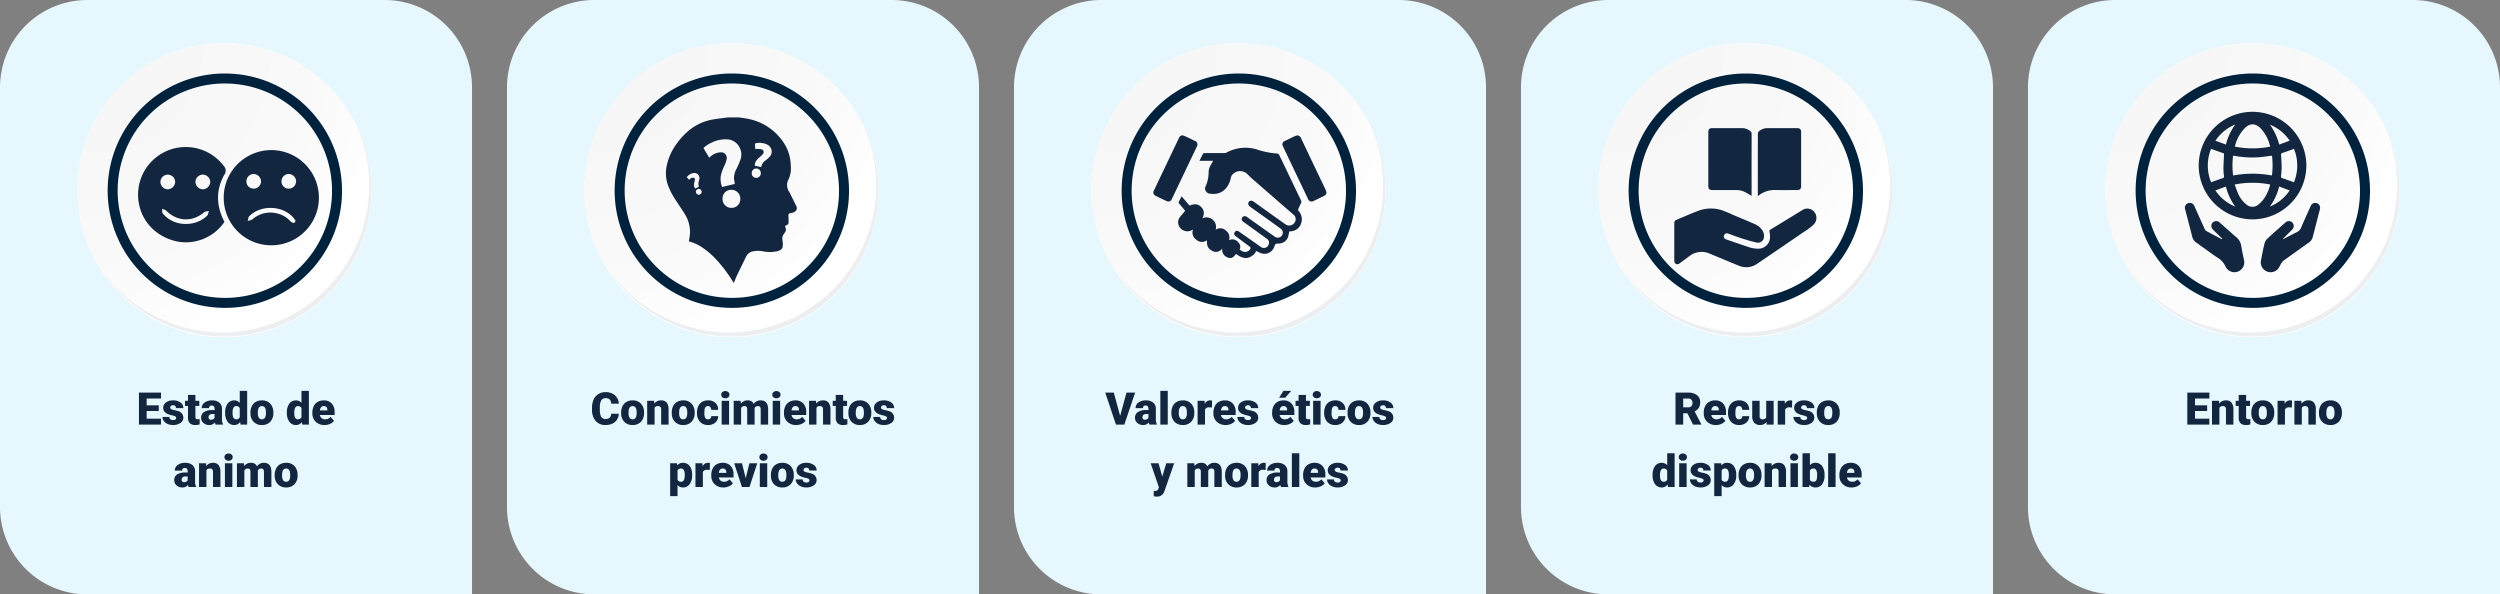 <svg xmlns="http://www.w3.org/2000/svg" xmlns:xlink="http://www.w3.org/1999/xlink" width="1001" height="238" viewBox="0 0 1001 238">
  <rect x="0" y="0" width="1001" height="238" fill="#808080" stroke="none"/>
  <defs>
    <radialGradient id="radial-gradient" cx="0.076" cy="0.019" r="1.465" gradientTransform="translate(0.001)" gradientUnits="objectBoundingBox">
      <stop offset="0" stop-color="#f6f6f7"/>
      <stop offset="0.477" stop-color="#f9f9fa"/>
      <stop offset="0.715" stop-color="#fff"/>
    </radialGradient>
  </defs>
  <g id="Grupo_87669" data-name="Grupo 87669" transform="translate(-294 -5072)">
    <g id="Grupo_87668" data-name="Grupo 87668">
      <g id="Grupo_77984" data-name="Grupo 77984" transform="translate(-8 819)">
        <path id="Rectángulo_31967" data-name="Rectángulo 31967" d="M35,0H154a35,35,0,0,1,35,35V238a0,0,0,0,1,0,0H35A35,35,0,0,1,0,203V35A35,35,0,0,1,35,0Z" transform="translate(302 4253)" fill="#e6f7fe"/>
        <path id="Trazado_139491" data-name="Trazado 139491" d="M32.571,11.568H27.72v3.059h5.73V17H24.635V4.2h8.833V6.585H27.72v2.7h4.852Zm6.979,2.76a.684.684,0,0,0-.4-.606,6.016,6.016,0,0,0-1.5-.475,6.853,6.853,0,0,1-1.828-.646,3.062,3.062,0,0,1-1.1-.971,2.319,2.319,0,0,1-.378-1.31,2.628,2.628,0,0,1,1.081-2.158,4.453,4.453,0,0,1,2.83-.848,4.934,4.934,0,0,1,3.023.853,2.666,2.666,0,0,1,1.143,2.241H39.453q0-1.143-1.2-1.143a1.194,1.194,0,0,0-.782.259.8.8,0,0,0-.316.646.737.737,0,0,0,.387.642,3.654,3.654,0,0,0,1.235.4,10.671,10.671,0,0,1,1.49.378,2.706,2.706,0,0,1,2.145,2.646,2.491,2.491,0,0,1-1.156,2.118,5.068,5.068,0,0,1-2.993.817,5.172,5.172,0,0,1-2.18-.439,3.645,3.645,0,0,1-1.494-1.2,2.707,2.707,0,0,1-.536-1.591h2.769a1.145,1.145,0,0,0,.439.962,1.808,1.808,0,0,0,1.081.3,1.422,1.422,0,0,0,.91-.246A.787.787,0,0,0,39.55,14.328Zm7.69-9.2V7.49H48.8V9.547H47.24V13.9a1.111,1.111,0,0,0,.193.747,1.037,1.037,0,0,0,.765.211,4.345,4.345,0,0,0,.738-.053v2.118a5.466,5.466,0,0,1-1.67.255,3.1,3.1,0,0,1-2.259-.721,2.954,2.954,0,0,1-.729-2.188V9.547H43.065V7.49h1.213V5.126ZM55.326,17a3.344,3.344,0,0,1-.281-.853,2.754,2.754,0,0,1-2.285,1.028,3.374,3.374,0,0,1-2.285-.813,2.588,2.588,0,0,1-.94-2.043,2.66,2.66,0,0,1,1.143-2.338A5.821,5.821,0,0,1,54,11.19h.914v-.5q0-1.316-1.134-1.316a.927.927,0,0,0-1.055,1.042H49.763a2.655,2.655,0,0,1,1.173-2.239,4.931,4.931,0,0,1,2.993-.86A4.323,4.323,0,0,1,56.8,8.2a3.086,3.086,0,0,1,1.081,2.435v4.21a4.311,4.311,0,0,0,.4,2V17Zm-1.854-1.934a1.652,1.652,0,0,0,.918-.237,1.487,1.487,0,0,0,.523-.536V12.772h-.861q-1.547,0-1.547,1.389a.848.848,0,0,0,.272.655A.986.986,0,0,0,53.472,15.066Zm5.678-2.892a5.809,5.809,0,0,1,.976-3.56,3.211,3.211,0,0,1,2.725-1.3,2.731,2.731,0,0,1,2.145,1V3.5h2.971V17H65.3l-.149-1.02a2.8,2.8,0,0,1-2.32,1.2,3.205,3.205,0,0,1-2.689-1.3A5.993,5.993,0,0,1,59.149,12.175Zm2.962.185q0,2.531,1.477,2.531a1.458,1.458,0,0,0,1.406-.826V10.443A1.419,1.419,0,0,0,63.605,9.6q-1.371,0-1.485,2.215Zm7.163-.2a5.613,5.613,0,0,1,.554-2.536,3.96,3.96,0,0,1,1.591-1.709,4.791,4.791,0,0,1,2.435-.6A4.373,4.373,0,0,1,77.22,8.637a5.076,5.076,0,0,1,1.23,3.6v.105a4.925,4.925,0,0,1-1.235,3.529,4.384,4.384,0,0,1-3.344,1.305,4.434,4.434,0,0,1-3.261-1.217,4.761,4.761,0,0,1-1.327-3.3Zm2.962.185a3.538,3.538,0,0,0,.413,1.934,1.376,1.376,0,0,0,1.222.615q1.582,0,1.617-2.435v-.3q0-2.558-1.635-2.558-1.485,0-1.608,2.206Zm11.628-.167a5.809,5.809,0,0,1,.976-3.56,3.211,3.211,0,0,1,2.725-1.3,2.731,2.731,0,0,1,2.145,1V3.5H92.68V17H90.017l-.149-1.02a2.8,2.8,0,0,1-2.32,1.2,3.205,3.205,0,0,1-2.689-1.3A5.993,5.993,0,0,1,83.864,12.175Zm2.962.185q0,2.531,1.477,2.531a1.458,1.458,0,0,0,1.406-.826V10.443A1.419,1.419,0,0,0,88.32,9.6q-1.371,0-1.485,2.215Zm12.138,4.816a4.889,4.889,0,0,1-3.542-1.305,4.507,4.507,0,0,1-1.354-3.4v-.246a5.84,5.84,0,0,1,.541-2.575,3.955,3.955,0,0,1,1.578-1.727,4.763,4.763,0,0,1,2.461-.611,4.117,4.117,0,0,1,3.164,1.244,4.887,4.887,0,0,1,1.16,3.467v1.151H97.083a2.135,2.135,0,0,0,.694,1.257,2.066,2.066,0,0,0,1.389.457,2.662,2.662,0,0,0,2.2-.984l1.354,1.6a3.784,3.784,0,0,1-1.569,1.217A5.3,5.3,0,0,1,98.964,17.176ZM98.63,9.6q-1.3,0-1.547,1.723h2.988v-.229a1.467,1.467,0,0,0-.36-1.1A1.434,1.434,0,0,0,98.63,9.6ZM44.555,42a3.344,3.344,0,0,1-.281-.853,2.754,2.754,0,0,1-2.285,1.028,3.374,3.374,0,0,1-2.285-.813,2.588,2.588,0,0,1-.94-2.043,2.66,2.66,0,0,1,1.143-2.338,5.821,5.821,0,0,1,3.322-.791h.914v-.5q0-1.316-1.134-1.316a.927.927,0,0,0-1.055,1.042H38.992a2.655,2.655,0,0,1,1.173-2.239,4.931,4.931,0,0,1,2.993-.86,4.323,4.323,0,0,1,2.874.888,3.086,3.086,0,0,1,1.081,2.435v4.21a4.311,4.311,0,0,0,.4,2V42ZM42.7,40.066a1.652,1.652,0,0,0,.918-.237,1.487,1.487,0,0,0,.523-.536V37.772h-.861q-1.547,0-1.547,1.389a.848.848,0,0,0,.272.655A.986.986,0,0,0,42.7,40.066Zm8.771-7.576.1,1.116a3.225,3.225,0,0,1,2.716-1.292A2.713,2.713,0,0,1,56.5,33.2a4.226,4.226,0,0,1,.76,2.672V42H54.293V36A1.6,1.6,0,0,0,54,34.938a1.342,1.342,0,0,0-1.055-.338,1.413,1.413,0,0,0-1.292.686V42H48.695V32.49ZM62.028,42H59.057V32.49h2.971ZM58.881,30.029a1.334,1.334,0,0,1,.457-1.043,1.934,1.934,0,0,1,2.373,0,1.42,1.42,0,0,1,0,2.087,1.934,1.934,0,0,1-2.373,0A1.334,1.334,0,0,1,58.881,30.029Zm7.77,2.461.1,1.116a3.27,3.27,0,0,1,2.716-1.292A2.407,2.407,0,0,1,71.9,33.747a3.165,3.165,0,0,1,2.795-1.433q2.892,0,2.971,3.5V42H74.693V36a1.813,1.813,0,0,0-.246-1.063,1.048,1.048,0,0,0-.9-.334,1.4,1.4,0,0,0-1.31.782l.009.123V42H69.279V36.015a1.906,1.906,0,0,0-.237-1.081,1.045,1.045,0,0,0-.905-.334,1.42,1.42,0,0,0-1.3.782V42H63.874V32.49Zm12.331,4.667a5.613,5.613,0,0,1,.554-2.536,3.96,3.96,0,0,1,1.591-1.709,4.791,4.791,0,0,1,2.435-.6,4.373,4.373,0,0,1,3.366,1.323,5.076,5.076,0,0,1,1.23,3.6v.105a4.925,4.925,0,0,1-1.235,3.529,4.384,4.384,0,0,1-3.344,1.305,4.434,4.434,0,0,1-3.261-1.217,4.761,4.761,0,0,1-1.327-3.3Zm2.962.185a3.538,3.538,0,0,0,.413,1.934,1.376,1.376,0,0,0,1.222.615q1.582,0,1.617-2.435v-.3q0-2.558-1.635-2.558-1.485,0-1.608,2.206Z" transform="translate(333 4406)" fill="#12263f"/>
        <g id="Grupo_77973" data-name="Grupo 77973" transform="translate(333 4270.309)">
          <g id="Grupo_18531" data-name="Grupo 18531" transform="translate(0 0)">
            <g id="Grupo_18423" data-name="Grupo 18423" transform="translate(0 0)">
              <g id="Grupo_18421" data-name="Grupo 18421">
                <g id="Grupo_18420" data-name="Grupo 18420">
                  <g id="Grupo_18419" data-name="Grupo 18419">
                    <path id="Trazado_40936" data-name="Trazado 40936" d="M312.314,2204.565a58.846,58.846,0,1,1-58.845-58.844A58.845,58.845,0,0,1,312.314,2204.565Z" transform="translate(-194.623 -2145.721)" fill="#fff"/>
                  </g>
                </g>
              </g>
              <path id="Trazado_40937" data-name="Trazado 40937" d="M311.665,2203.857A58.844,58.844,0,1,0,252.82,2262.7,58.613,58.613,0,0,0,311.665,2203.857Z" transform="translate(-193.974 -2145.013)" fill="url(#radial-gradient)"/>
              <path id="Trazado_40938" data-name="Trazado 40938" d="M291.975,2198.12a44.917,44.917,0,1,0-44.917,44.917A44.75,44.75,0,0,0,291.975,2198.12Z" transform="translate(-188.034 -2139.08)" fill="none" stroke="#00223d" stroke-miterlimit="10" stroke-width="4"/>
              <g id="Grupo_18422" data-name="Grupo 18422" transform="translate(10.425 33.038)">
                <path id="Trazado_40939" data-name="Trazado 40939" d="M301.861,2164.488a58.853,58.853,0,0,1-101.316,58.6,58.666,58.666,0,0,0,101.316-58.6Z" transform="translate(-200.545 -2164.488)" fill="#eceef0"/>
              </g>
            </g>
          </g>
          <g id="ILxOAW" transform="translate(-404.36 -126.717)">
            <g id="Grupo_87227" data-name="Grupo 87227" transform="translate(428.665 168.277)">
              <path id="Trazado_138740" data-name="Trazado 138740" d="M511.5,190.207a19.061,19.061,0,1,1,38.122.171,19.061,19.061,0,0,1-38.122-.171Zm28.8,9.368a16.226,16.226,0,0,0-.97-1.356c-4.314-4.893-13.008-5.164-17.614-.5-.409.414-.421,1.222-.617,1.847a5.3,5.3,0,0,0,1.871-.585,10.844,10.844,0,0,1,9.2-2.551,10.5,10.5,0,0,1,6.172,3.439,2.366,2.366,0,0,0,1.35.543C539.834,200.431,540.057,199.92,540.3,199.576Zm-2.832-12.918a2.94,2.94,0,0,0,3.025-2.936,3.03,3.03,0,0,0-2.865-2.917,2.91,2.91,0,0,0-2.984,2.962A2.834,2.834,0,0,0,537.467,186.658ZM526.448,183.8a3.031,3.031,0,0,0-2.783-2.993,2.925,2.925,0,0,0-3.064,2.883,2.842,2.842,0,0,0,2.75,2.964A2.929,2.929,0,0,0,526.448,183.8Z" transform="translate(-477.235 -170.002)" fill="#12263f"/>
              <path id="Trazado_138741" data-name="Trazado 138741" d="M463.236,198.246a18.722,18.722,0,0,1-18.264,7.978c-8.067-1.432-14.2-7.084-15.851-14.612a19.093,19.093,0,0,1,33.782-15.84,2.742,2.742,0,0,1,.275,3.59C459.68,185.612,459.942,191.967,463.236,198.246Zm-15.772.813a12.052,12.052,0,0,0,8.842-3.293c.435-.422.476-1.249.7-1.889-.631.158-1.421.126-1.869.5-4.807,4.036-10.788,3.795-15.231-.63a4.957,4.957,0,0,0-1.65-.695c.1.636-.031,1.462.323,1.877A11.55,11.55,0,0,0,447.464,199.06Zm10.088-16.847a3.044,3.044,0,0,0-2.911-2.891,3,3,0,0,0-3.019,2.974,3.052,3.052,0,0,0,2.892,2.92A3.1,3.1,0,0,0,457.553,182.213Zm-14.048.055a2.959,2.959,0,0,0-5.917-.033,3.046,3.046,0,0,0,2.827,2.977A3.1,3.1,0,0,0,443.5,182.268Z" transform="translate(-428.665 -168.277)" fill="#12263f"/>
            </g>
          </g>
        </g>
      </g>
      <g id="Grupo_77987" data-name="Grupo 77987" transform="translate(398 819)">
        <path id="Rectángulo_31967-2" data-name="Rectángulo 31967" d="M35,0H154a35,35,0,0,1,35,35V238a0,0,0,0,1,0,0H35A35,35,0,0,1,0,203V35A35,35,0,0,1,35,0Z" transform="translate(302 4253)" fill="#e6f7fe"/>
        <path id="Trazado_139493" data-name="Trazado 139493" d="M11.5,13.52,14.053,4.2H17.5L13.191,17H9.816L5.545,4.2H8.964ZM23.246,17a3.344,3.344,0,0,1-.281-.853,2.754,2.754,0,0,1-2.285,1.028,3.374,3.374,0,0,1-2.285-.813,2.588,2.588,0,0,1-.94-2.043A2.66,2.66,0,0,1,18.6,11.981a5.821,5.821,0,0,1,3.322-.791h.914v-.5q0-1.316-1.134-1.316a.927.927,0,0,0-1.055,1.042H17.683a2.655,2.655,0,0,1,1.173-2.239,4.931,4.931,0,0,1,2.993-.86,4.323,4.323,0,0,1,2.874.888A3.086,3.086,0,0,1,25.8,10.637v4.21a4.311,4.311,0,0,0,.4,2V17Zm-1.854-1.934a1.652,1.652,0,0,0,.918-.237,1.487,1.487,0,0,0,.523-.536V12.772h-.861q-1.547,0-1.547,1.389a.848.848,0,0,0,.272.655A.986.986,0,0,0,21.392,15.066ZM30.567,17H27.6V3.5h2.971Zm1.45-4.843a5.613,5.613,0,0,1,.554-2.536,3.96,3.96,0,0,1,1.591-1.709,4.791,4.791,0,0,1,2.435-.6,4.373,4.373,0,0,1,3.366,1.323,5.076,5.076,0,0,1,1.23,3.6v.105a4.925,4.925,0,0,1-1.235,3.529,4.384,4.384,0,0,1-3.344,1.305,4.434,4.434,0,0,1-3.261-1.217,4.761,4.761,0,0,1-1.327-3.3Zm2.962.185a3.538,3.538,0,0,0,.413,1.934,1.376,1.376,0,0,0,1.222.615q1.582,0,1.617-2.435v-.3Q38.231,9.6,36.6,9.6q-1.485,0-1.608,2.206Zm13.271-2.171-.976-.07a1.752,1.752,0,0,0-1.793.879V17H42.521V7.49H45.3l.1,1.222a2.294,2.294,0,0,1,2.083-1.4,2.888,2.888,0,0,1,.826.105Zm5.5,7a4.889,4.889,0,0,1-3.542-1.305,4.507,4.507,0,0,1-1.354-3.4v-.246A5.84,5.84,0,0,1,49.4,9.652a3.955,3.955,0,0,1,1.578-1.727,4.763,4.763,0,0,1,2.461-.611A4.117,4.117,0,0,1,56.6,8.558a4.887,4.887,0,0,1,1.16,3.467v1.151H51.872a2.135,2.135,0,0,0,.694,1.257,2.066,2.066,0,0,0,1.389.457,2.662,2.662,0,0,0,2.2-.984l1.354,1.6a3.784,3.784,0,0,1-1.569,1.217A5.3,5.3,0,0,1,53.753,17.176ZM53.419,9.6q-1.3,0-1.547,1.723H54.86v-.229a1.467,1.467,0,0,0-.36-1.1A1.434,1.434,0,0,0,53.419,9.6Zm10.512,4.729a.684.684,0,0,0-.4-.606,6.016,6.016,0,0,0-1.5-.475A6.853,6.853,0,0,1,60.2,12.6a3.062,3.062,0,0,1-1.1-.971,2.319,2.319,0,0,1-.378-1.31,2.628,2.628,0,0,1,1.081-2.158,4.453,4.453,0,0,1,2.83-.848,4.934,4.934,0,0,1,3.023.853A2.666,2.666,0,0,1,66.8,10.408H63.834q0-1.143-1.2-1.143a1.194,1.194,0,0,0-.782.259.8.8,0,0,0-.316.646.737.737,0,0,0,.387.642,3.654,3.654,0,0,0,1.235.4,10.671,10.671,0,0,1,1.49.378,2.706,2.706,0,0,1,2.145,2.646,2.491,2.491,0,0,1-1.156,2.118,5.068,5.068,0,0,1-2.993.817,5.172,5.172,0,0,1-2.18-.439,3.645,3.645,0,0,1-1.494-1.2,2.707,2.707,0,0,1-.536-1.591H61.2a1.145,1.145,0,0,0,.439.962,1.808,1.808,0,0,0,1.081.3,1.422,1.422,0,0,0,.91-.246A.787.787,0,0,0,63.931,14.328Zm13.324,2.848a4.889,4.889,0,0,1-3.542-1.305,4.507,4.507,0,0,1-1.354-3.4v-.246A5.84,5.84,0,0,1,72.9,9.652a3.955,3.955,0,0,1,1.578-1.727,4.763,4.763,0,0,1,2.461-.611A4.117,4.117,0,0,1,80.1,8.558a4.887,4.887,0,0,1,1.16,3.467v1.151H75.374a2.135,2.135,0,0,0,.694,1.257,2.066,2.066,0,0,0,1.389.457,2.662,2.662,0,0,0,2.2-.984l1.354,1.6a3.784,3.784,0,0,1-1.569,1.217A5.3,5.3,0,0,1,77.255,17.176ZM76.921,9.6q-1.3,0-1.547,1.723h2.988v-.229a1.467,1.467,0,0,0-.36-1.1A1.434,1.434,0,0,0,76.921,9.6Zm-.035-6.108h3.129l-2.443,2.76-2.417,0ZM85.9,5.126V7.49h1.564V9.547H85.9V13.9a1.111,1.111,0,0,0,.193.747,1.037,1.037,0,0,0,.765.211A4.345,4.345,0,0,0,87.6,14.8v2.118a5.466,5.466,0,0,1-1.67.255,3.1,3.1,0,0,1-2.259-.721,2.954,2.954,0,0,1-.729-2.188V9.547H81.729V7.49h1.213V5.126ZM91.757,17H88.786V7.49h2.971ZM88.61,5.029a1.334,1.334,0,0,1,.457-1.043,1.934,1.934,0,0,1,2.373,0A1.334,1.334,0,0,1,91.9,5.029a1.334,1.334,0,0,1-.457,1.043,1.934,1.934,0,0,1-2.373,0A1.334,1.334,0,0,1,88.61,5.029ZM97.6,14.891a1.317,1.317,0,0,0,.967-.338,1.241,1.241,0,0,0,.334-.945h2.777a3.288,3.288,0,0,1-1.121,2.566,4.168,4.168,0,0,1-2.887,1,4.22,4.22,0,0,1-3.27-1.3,5.125,5.125,0,0,1-1.2-3.6v-.123A5.792,5.792,0,0,1,93.739,9.6a3.872,3.872,0,0,1,1.534-1.7,4.573,4.573,0,0,1,2.373-.593,4.116,4.116,0,0,1,2.944,1.028,3.647,3.647,0,0,1,1.09,2.786H98.9A1.626,1.626,0,0,0,98.542,10a1.244,1.244,0,0,0-.967-.4q-1.151,0-1.345,1.468a10.357,10.357,0,0,0-.062,1.283,4.068,4.068,0,0,0,.343,1.986A1.187,1.187,0,0,0,97.6,14.891Zm4.957-2.733a5.613,5.613,0,0,1,.554-2.536A3.96,3.96,0,0,1,104.7,7.912a4.791,4.791,0,0,1,2.435-.6A4.373,4.373,0,0,1,110.5,8.637a5.076,5.076,0,0,1,1.23,3.6v.105a4.925,4.925,0,0,1-1.235,3.529,4.384,4.384,0,0,1-3.344,1.305,4.434,4.434,0,0,1-3.261-1.217,4.761,4.761,0,0,1-1.327-3.3Zm2.962.185a3.538,3.538,0,0,0,.413,1.934,1.376,1.376,0,0,0,1.222.615q1.582,0,1.617-2.435v-.3q0-2.558-1.635-2.558-1.485,0-1.608,2.206Zm12.5,1.986a.684.684,0,0,0-.4-.606,6.016,6.016,0,0,0-1.5-.475,6.853,6.853,0,0,1-1.828-.646,3.062,3.062,0,0,1-1.1-.971,2.319,2.319,0,0,1-.378-1.31A2.628,2.628,0,0,1,113.9,8.163a4.453,4.453,0,0,1,2.83-.848,4.934,4.934,0,0,1,3.023.853,2.666,2.666,0,0,1,1.143,2.241h-2.971q0-1.143-1.2-1.143a1.194,1.194,0,0,0-.782.259.8.8,0,0,0-.316.646.737.737,0,0,0,.387.642,3.654,3.654,0,0,0,1.235.4,10.671,10.671,0,0,1,1.49.378,2.706,2.706,0,0,1,2.145,2.646,2.491,2.491,0,0,1-1.156,2.118,5.068,5.068,0,0,1-2.993.817,5.172,5.172,0,0,1-2.18-.439,3.645,3.645,0,0,1-1.494-1.2,2.707,2.707,0,0,1-.536-1.591h2.769a1.145,1.145,0,0,0,.439.962,1.808,1.808,0,0,0,1.081.3,1.422,1.422,0,0,0,.91-.246A.787.787,0,0,0,118.019,14.328ZM28.383,37.852l1.582-5.361h3.173l-3.876,11.1L29.1,44a2.944,2.944,0,0,1-2.918,1.846,4.642,4.642,0,0,1-1.222-.175v-2.11h.387a2.026,2.026,0,0,0,.954-.18,1.094,1.094,0,0,0,.488-.647l.237-.633-3.3-9.605H26.88ZM41.189,32.49l.1,1.116A3.27,3.27,0,0,1,44,32.314a2.407,2.407,0,0,1,2.435,1.433,3.165,3.165,0,0,1,2.795-1.433q2.892,0,2.971,3.5V42H49.231V36a1.813,1.813,0,0,0-.246-1.063,1.048,1.048,0,0,0-.9-.334,1.4,1.4,0,0,0-1.31.782l.009.123V42H43.817V36.015a1.906,1.906,0,0,0-.237-1.081,1.045,1.045,0,0,0-.905-.334,1.42,1.42,0,0,0-1.3.782V42H38.412V32.49ZM53.52,37.157a5.613,5.613,0,0,1,.554-2.536,3.96,3.96,0,0,1,1.591-1.709,4.791,4.791,0,0,1,2.435-.6,4.373,4.373,0,0,1,3.366,1.323,5.076,5.076,0,0,1,1.23,3.6v.105a4.925,4.925,0,0,1-1.235,3.529,4.384,4.384,0,0,1-3.344,1.305,4.434,4.434,0,0,1-3.261-1.217,4.761,4.761,0,0,1-1.327-3.3Zm2.962.185a3.538,3.538,0,0,0,.413,1.934,1.376,1.376,0,0,0,1.222.615q1.582,0,1.617-2.435v-.3q0-2.558-1.635-2.558-1.485,0-1.608,2.206Zm13.271-2.171-.976-.07a1.752,1.752,0,0,0-1.793.879V42H64.023V32.49H66.8l.1,1.222a2.294,2.294,0,0,1,2.083-1.4,2.888,2.888,0,0,1,.826.105ZM75.915,42a3.344,3.344,0,0,1-.281-.853,2.754,2.754,0,0,1-2.285,1.028,3.374,3.374,0,0,1-2.285-.813,2.588,2.588,0,0,1-.94-2.043,2.66,2.66,0,0,1,1.143-2.338,5.821,5.821,0,0,1,3.322-.791H75.5v-.5q0-1.316-1.134-1.316a.927.927,0,0,0-1.055,1.042H70.351a2.655,2.655,0,0,1,1.173-2.239,4.931,4.931,0,0,1,2.993-.86,4.323,4.323,0,0,1,2.874.888,3.086,3.086,0,0,1,1.081,2.435v4.21a4.311,4.311,0,0,0,.4,2V42ZM74.06,40.066a1.652,1.652,0,0,0,.918-.237,1.487,1.487,0,0,0,.523-.536V37.772H74.64q-1.547,0-1.547,1.389a.848.848,0,0,0,.272.655A.986.986,0,0,0,74.06,40.066ZM83.236,42H80.265V28.5h2.971Zm6.425.176a4.889,4.889,0,0,1-3.542-1.305,4.507,4.507,0,0,1-1.354-3.4v-.246a5.84,5.84,0,0,1,.541-2.575,3.955,3.955,0,0,1,1.578-1.727,4.763,4.763,0,0,1,2.461-.611,4.117,4.117,0,0,1,3.164,1.244,4.887,4.887,0,0,1,1.16,3.467v1.151H87.78a2.135,2.135,0,0,0,.694,1.257,2.066,2.066,0,0,0,1.389.457,2.662,2.662,0,0,0,2.2-.984l1.354,1.6a3.784,3.784,0,0,1-1.569,1.217A5.3,5.3,0,0,1,89.661,42.176ZM89.327,34.6q-1.3,0-1.547,1.723h2.988v-.229a1.467,1.467,0,0,0-.36-1.1A1.434,1.434,0,0,0,89.327,34.6Zm10.512,4.729a.684.684,0,0,0-.4-.606,6.016,6.016,0,0,0-1.5-.475,6.853,6.853,0,0,1-1.828-.646,3.062,3.062,0,0,1-1.1-.971,2.319,2.319,0,0,1-.378-1.31,2.628,2.628,0,0,1,1.081-2.158,4.453,4.453,0,0,1,2.83-.848,4.934,4.934,0,0,1,3.023.853,2.666,2.666,0,0,1,1.143,2.241H99.742q0-1.143-1.2-1.143a1.194,1.194,0,0,0-.782.259.8.8,0,0,0-.316.646.737.737,0,0,0,.387.642,3.654,3.654,0,0,0,1.235.4,10.671,10.671,0,0,1,1.49.378,2.706,2.706,0,0,1,2.145,2.646,2.491,2.491,0,0,1-1.156,2.118,5.068,5.068,0,0,1-2.993.817,5.172,5.172,0,0,1-2.18-.439,3.645,3.645,0,0,1-1.494-1.2,2.707,2.707,0,0,1-.536-1.591H97.1a1.145,1.145,0,0,0,.439.962,1.808,1.808,0,0,0,1.081.3,1.422,1.422,0,0,0,.91-.246A.787.787,0,0,0,99.838,39.328Z" transform="translate(333 4406)" fill="#12263f"/>
        <g id="Grupo_77973-2" data-name="Grupo 77973" transform="translate(333 4270.309)">
          <g id="Grupo_18531-2" data-name="Grupo 18531" transform="translate(0 0)">
            <g id="Grupo_18423-2" data-name="Grupo 18423" transform="translate(0 0)">
              <g id="Grupo_18421-2" data-name="Grupo 18421">
                <g id="Grupo_18420-2" data-name="Grupo 18420">
                  <g id="Grupo_18419-2" data-name="Grupo 18419">
                    <path id="Trazado_40936-2" data-name="Trazado 40936" d="M312.314,2204.565a58.846,58.846,0,1,1-58.845-58.844A58.845,58.845,0,0,1,312.314,2204.565Z" transform="translate(-194.623 -2145.721)" fill="#fff"/>
                  </g>
                </g>
              </g>
              <path id="Trazado_40937-2" data-name="Trazado 40937" d="M311.665,2203.857A58.844,58.844,0,1,0,252.82,2262.7,58.613,58.613,0,0,0,311.665,2203.857Z" transform="translate(-193.974 -2145.013)" fill="url(#radial-gradient)"/>
              <path id="Trazado_40938-2" data-name="Trazado 40938" d="M291.975,2198.12a44.917,44.917,0,1,0-44.917,44.917A44.75,44.75,0,0,0,291.975,2198.12Z" transform="translate(-188.034 -2139.08)" fill="none" stroke="#00223d" stroke-miterlimit="10" stroke-width="4"/>
              <g id="Grupo_18422-2" data-name="Grupo 18422" transform="translate(10.425 33.038)">
                <path id="Trazado_40939-2" data-name="Trazado 40939" d="M301.861,2164.488a58.853,58.853,0,0,1-101.316,58.6,58.666,58.666,0,0,0,101.316-58.6Z" transform="translate(-200.545 -2164.488)" fill="#eceef0"/>
              </g>
            </g>
          </g>
        </g>
      </g>
      <g id="Grupo_77985" data-name="Grupo 77985" transform="translate(195 819)">
        <path id="Rectángulo_31967-3" data-name="Rectángulo 31967" d="M35,0H154a35,35,0,0,1,35,35V238a0,0,0,0,1,0,0H35A35,35,0,0,1,0,203V35A35,35,0,0,1,35,0Z" transform="translate(302 4253)" fill="#e6f7fe"/>
        <path id="Trazado_139492" data-name="Trazado 139492" d="M13.758,12.667a4.673,4.673,0,0,1-.721,2.36,4.35,4.35,0,0,1-1.85,1.586,6.3,6.3,0,0,1-2.72.563,5.025,5.025,0,0,1-3.973-1.644,6.786,6.786,0,0,1-1.45-4.641v-.633A7.746,7.746,0,0,1,3.7,6.967a4.961,4.961,0,0,1,1.885-2.18,5.26,5.26,0,0,1,2.848-.769,5.516,5.516,0,0,1,3.744,1.226,4.844,4.844,0,0,1,1.608,3.379H10.708a2.292,2.292,0,0,0-.589-1.679,2.422,2.422,0,0,0-1.687-.51A1.843,1.843,0,0,0,6.745,7.3a5.536,5.536,0,0,0-.562,2.751v.905A6.125,6.125,0,0,0,6.7,13.88a1.882,1.882,0,0,0,1.771.879,2.369,2.369,0,0,0,1.626-.5,2.126,2.126,0,0,0,.6-1.591Zm.949-.51a5.613,5.613,0,0,1,.554-2.536,3.96,3.96,0,0,1,1.591-1.709,4.791,4.791,0,0,1,2.435-.6,4.373,4.373,0,0,1,3.366,1.323,5.076,5.076,0,0,1,1.23,3.6v.105a4.925,4.925,0,0,1-1.235,3.529A4.384,4.384,0,0,1,19.3,17.176a4.434,4.434,0,0,1-3.261-1.217,4.761,4.761,0,0,1-1.327-3.3Zm2.962.185a3.538,3.538,0,0,0,.413,1.934,1.376,1.376,0,0,0,1.222.615q1.582,0,1.617-2.435v-.3q0-2.558-1.635-2.558-1.485,0-1.608,2.206ZM27.909,7.49l.1,1.116a3.225,3.225,0,0,1,2.716-1.292A2.713,2.713,0,0,1,32.94,8.2a4.226,4.226,0,0,1,.76,2.672V17H30.73V11a1.6,1.6,0,0,0-.29-1.059A1.342,1.342,0,0,0,29.385,9.6a1.413,1.413,0,0,0-1.292.686V17H25.131V7.49Zm7.058,4.667a5.613,5.613,0,0,1,.554-2.536,3.96,3.96,0,0,1,1.591-1.709,4.791,4.791,0,0,1,2.435-.6,4.373,4.373,0,0,1,3.366,1.323,5.076,5.076,0,0,1,1.23,3.6v.105a4.925,4.925,0,0,1-1.235,3.529,4.384,4.384,0,0,1-3.344,1.305A4.434,4.434,0,0,1,36.3,15.958a4.761,4.761,0,0,1-1.327-3.3Zm2.962.185a3.538,3.538,0,0,0,.413,1.934,1.376,1.376,0,0,0,1.222.615q1.582,0,1.617-2.435v-.3q0-2.558-1.635-2.558-1.485,0-1.608,2.206Zm11.54,2.549a1.317,1.317,0,0,0,.967-.338,1.241,1.241,0,0,0,.334-.945h2.777a3.288,3.288,0,0,1-1.121,2.566,4.168,4.168,0,0,1-2.887,1,4.22,4.22,0,0,1-3.27-1.3,5.125,5.125,0,0,1-1.2-3.6v-.123A5.792,5.792,0,0,1,45.605,9.6a3.872,3.872,0,0,1,1.534-1.7,4.573,4.573,0,0,1,2.373-.593,4.116,4.116,0,0,1,2.944,1.028,3.647,3.647,0,0,1,1.09,2.786H50.769A1.626,1.626,0,0,0,50.409,10a1.244,1.244,0,0,0-.967-.4q-1.151,0-1.345,1.468a10.357,10.357,0,0,0-.062,1.283,4.068,4.068,0,0,0,.343,1.986A1.187,1.187,0,0,0,49.468,14.891ZM57.923,17H54.953V7.49h2.971ZM54.777,5.029a1.334,1.334,0,0,1,.457-1.043,1.934,1.934,0,0,1,2.373,0,1.334,1.334,0,0,1,.457,1.043,1.334,1.334,0,0,1-.457,1.043,1.934,1.934,0,0,1-2.373,0A1.334,1.334,0,0,1,54.777,5.029Zm7.77,2.461.1,1.116a3.27,3.27,0,0,1,2.716-1.292,2.407,2.407,0,0,1,2.435,1.433,3.165,3.165,0,0,1,2.795-1.433q2.892,0,2.971,3.5V17H70.588V11a1.813,1.813,0,0,0-.246-1.063,1.048,1.048,0,0,0-.9-.334,1.4,1.4,0,0,0-1.31.782l.009.123V17H65.174V11.015a1.906,1.906,0,0,0-.237-1.081,1.045,1.045,0,0,0-.905-.334,1.42,1.42,0,0,0-1.3.782V17H59.769V7.49ZM78.375,17H75.4V7.49h2.971ZM75.229,5.029a1.334,1.334,0,0,1,.457-1.043,1.934,1.934,0,0,1,2.373,0,1.334,1.334,0,0,1,.457,1.043,1.334,1.334,0,0,1-.457,1.043,1.934,1.934,0,0,1-2.373,0A1.334,1.334,0,0,1,75.229,5.029ZM84.8,17.176a4.889,4.889,0,0,1-3.542-1.305,4.507,4.507,0,0,1-1.354-3.4v-.246a5.84,5.84,0,0,1,.541-2.575,3.955,3.955,0,0,1,1.578-1.727,4.763,4.763,0,0,1,2.461-.611,4.117,4.117,0,0,1,3.164,1.244,4.887,4.887,0,0,1,1.16,3.467v1.151H82.919a2.135,2.135,0,0,0,.694,1.257A2.066,2.066,0,0,0,85,14.891a2.662,2.662,0,0,0,2.2-.984l1.354,1.6a3.784,3.784,0,0,1-1.569,1.217A5.3,5.3,0,0,1,84.8,17.176ZM84.466,9.6q-1.3,0-1.547,1.723h2.988v-.229a1.467,1.467,0,0,0-.36-1.1A1.434,1.434,0,0,0,84.466,9.6ZM92.719,7.49l.1,1.116a3.225,3.225,0,0,1,2.716-1.292,2.713,2.713,0,0,1,2.219.888,4.226,4.226,0,0,1,.76,2.672V17H95.541V11a1.6,1.6,0,0,0-.29-1.059A1.342,1.342,0,0,0,94.2,9.6a1.413,1.413,0,0,0-1.292.686V17H89.942V7.49ZM103.6,5.126V7.49h1.564V9.547H103.6V13.9a1.111,1.111,0,0,0,.193.747,1.037,1.037,0,0,0,.765.211,4.345,4.345,0,0,0,.738-.053v2.118a5.466,5.466,0,0,1-1.67.255,3.1,3.1,0,0,1-2.259-.721,2.954,2.954,0,0,1-.729-2.188V9.547H99.425V7.49h1.213V5.126Zm2.092,7.031a5.613,5.613,0,0,1,.554-2.536,3.96,3.96,0,0,1,1.591-1.709,4.791,4.791,0,0,1,2.435-.6,4.373,4.373,0,0,1,3.366,1.323,5.076,5.076,0,0,1,1.23,3.6v.105a4.925,4.925,0,0,1-1.235,3.529,4.384,4.384,0,0,1-3.344,1.305,4.434,4.434,0,0,1-3.261-1.217,4.761,4.761,0,0,1-1.327-3.3Zm2.962.185a3.538,3.538,0,0,0,.413,1.934,1.376,1.376,0,0,0,1.222.615q1.582,0,1.617-2.435v-.3q0-2.558-1.635-2.558-1.485,0-1.608,2.206Zm12.5,1.986a.684.684,0,0,0-.4-.606,6.016,6.016,0,0,0-1.5-.475,6.853,6.853,0,0,1-1.828-.646,3.062,3.062,0,0,1-1.1-.971,2.319,2.319,0,0,1-.378-1.31,2.628,2.628,0,0,1,1.081-2.158,4.453,4.453,0,0,1,2.83-.848,4.934,4.934,0,0,1,3.023.853,2.666,2.666,0,0,1,1.143,2.241h-2.971q0-1.143-1.2-1.143a1.194,1.194,0,0,0-.782.259.8.8,0,0,0-.316.646.737.737,0,0,0,.387.642,3.654,3.654,0,0,0,1.235.4,10.671,10.671,0,0,1,1.49.378,2.706,2.706,0,0,1,2.145,2.646,2.491,2.491,0,0,1-1.156,2.118,5.068,5.068,0,0,1-2.993.817,5.172,5.172,0,0,1-2.18-.439,3.645,3.645,0,0,1-1.494-1.2,2.707,2.707,0,0,1-.536-1.591h2.769a1.145,1.145,0,0,0,.439.962,1.808,1.808,0,0,0,1.081.3,1.422,1.422,0,0,0,.91-.246A.787.787,0,0,0,121.152,14.328ZM43.136,37.315a5.735,5.735,0,0,1-1,3.538,3.2,3.2,0,0,1-2.694,1.323,2.742,2.742,0,0,1-2.153-.958v4.438H34.329V32.49H37.1l.088.879a2.742,2.742,0,0,1,2.241-1.055,3.224,3.224,0,0,1,2.733,1.3,5.805,5.805,0,0,1,.976,3.564Zm-2.962-.185q0-2.531-1.477-2.531a1.394,1.394,0,0,0-1.406.756V39.1a1.439,1.439,0,0,0,1.424.791q1.415,0,1.459-2.443Zm10.02-1.96-.976-.07a1.752,1.752,0,0,0-1.793.879V42H44.463V32.49H47.24l.1,1.222a2.294,2.294,0,0,1,2.083-1.4,2.888,2.888,0,0,1,.826.105Zm5.5,7a4.889,4.889,0,0,1-3.542-1.305,4.507,4.507,0,0,1-1.354-3.4v-.246a5.84,5.84,0,0,1,.541-2.575,3.955,3.955,0,0,1,1.578-1.727,4.763,4.763,0,0,1,2.461-.611,4.117,4.117,0,0,1,3.164,1.244,4.887,4.887,0,0,1,1.16,3.467v1.151H53.814a2.135,2.135,0,0,0,.694,1.257,2.066,2.066,0,0,0,1.389.457,2.662,2.662,0,0,0,2.2-.984l1.354,1.6a3.784,3.784,0,0,1-1.569,1.217A5.3,5.3,0,0,1,55.7,42.176ZM55.361,34.6q-1.3,0-1.547,1.723H56.8v-.229a1.467,1.467,0,0,0-.36-1.1A1.434,1.434,0,0,0,55.361,34.6Zm9.211,3.876,1.5-5.985H69.2L66.093,42H63.069l-3.1-9.51H63.1ZM73.2,42H70.232V32.49H73.2ZM70.057,30.029a1.334,1.334,0,0,1,.457-1.043,1.934,1.934,0,0,1,2.373,0,1.42,1.42,0,0,1,0,2.087,1.934,1.934,0,0,1-2.373,0A1.334,1.334,0,0,1,70.057,30.029Zm4.6,7.128a5.613,5.613,0,0,1,.554-2.536A3.96,3.96,0,0,1,76.8,32.912a4.791,4.791,0,0,1,2.435-.6A4.373,4.373,0,0,1,82.6,33.637a5.076,5.076,0,0,1,1.23,3.6v.105a4.925,4.925,0,0,1-1.235,3.529,4.384,4.384,0,0,1-3.344,1.305,4.434,4.434,0,0,1-3.261-1.217,4.761,4.761,0,0,1-1.327-3.3Zm2.962.185a3.538,3.538,0,0,0,.413,1.934,1.376,1.376,0,0,0,1.222.615q1.582,0,1.617-2.435v-.3q0-2.558-1.635-2.558-1.485,0-1.608,2.206Zm12.5,1.986a.684.684,0,0,0-.4-.606,6.016,6.016,0,0,0-1.5-.475,6.853,6.853,0,0,1-1.828-.646,3.062,3.062,0,0,1-1.1-.971,2.319,2.319,0,0,1-.378-1.31,2.628,2.628,0,0,1,1.081-2.158,4.453,4.453,0,0,1,2.83-.848,4.934,4.934,0,0,1,3.023.853,2.666,2.666,0,0,1,1.143,2.241H90.017q0-1.143-1.2-1.143a1.194,1.194,0,0,0-.782.259.8.8,0,0,0-.316.646.737.737,0,0,0,.387.642,3.654,3.654,0,0,0,1.235.4,10.671,10.671,0,0,1,1.49.378A2.706,2.706,0,0,1,92.97,39.24a2.491,2.491,0,0,1-1.156,2.118,5.068,5.068,0,0,1-2.993.817,5.172,5.172,0,0,1-2.18-.439,3.645,3.645,0,0,1-1.494-1.2,2.707,2.707,0,0,1-.536-1.591H87.38a1.145,1.145,0,0,0,.439.962,1.808,1.808,0,0,0,1.081.3,1.422,1.422,0,0,0,.91-.246A.787.787,0,0,0,90.113,39.328Z" transform="translate(333 4406)" fill="#12263f"/>
        <g id="Grupo_77973-3" data-name="Grupo 77973" transform="translate(333 4270.309)">
          <g id="Grupo_18531-3" data-name="Grupo 18531" transform="translate(0 0)">
            <g id="Grupo_18423-3" data-name="Grupo 18423" transform="translate(0 0)">
              <g id="Grupo_18421-3" data-name="Grupo 18421">
                <g id="Grupo_18420-3" data-name="Grupo 18420">
                  <g id="Grupo_18419-3" data-name="Grupo 18419">
                    <path id="Trazado_40936-3" data-name="Trazado 40936" d="M312.314,2204.565a58.846,58.846,0,1,1-58.845-58.844A58.845,58.845,0,0,1,312.314,2204.565Z" transform="translate(-194.623 -2145.721)" fill="#fff"/>
                  </g>
                </g>
              </g>
              <path id="Trazado_40937-3" data-name="Trazado 40937" d="M311.665,2203.857A58.844,58.844,0,1,0,252.82,2262.7,58.613,58.613,0,0,0,311.665,2203.857Z" transform="translate(-193.974 -2145.013)" fill="url(#radial-gradient)"/>
              <path id="Trazado_40938-3" data-name="Trazado 40938" d="M291.975,2198.12a44.917,44.917,0,1,0-44.917,44.917A44.75,44.75,0,0,0,291.975,2198.12Z" transform="translate(-188.034 -2139.08)" fill="none" stroke="#00223d" stroke-miterlimit="10" stroke-width="4"/>
              <g id="Grupo_18422-3" data-name="Grupo 18422" transform="translate(10.425 33.038)">
                <path id="Trazado_40939-3" data-name="Trazado 40939" d="M301.861,2164.488a58.853,58.853,0,0,1-101.316,58.6,58.666,58.666,0,0,0,101.316-58.6Z" transform="translate(-200.545 -2164.488)" fill="#eceef0"/>
              </g>
            </g>
          </g>
          <g id="jw7aN7" transform="translate(-415.645 8.948)">
            <g id="Grupo_87228" data-name="Grupo 87228" transform="translate(448.289 20.738)">
              <path id="Trazado_138742" data-name="Trazado 138742" d="M477.367,20.738c1.15.175,2.307.318,3.45.531A22.027,22.027,0,0,1,495.3,30.684a16.848,16.848,0,0,1,2.864,7.835c.062.6.108,1.2.128,1.8a10.223,10.223,0,0,1-.994,5.4,4.759,4.759,0,0,0,.311,4.8c.991,1.83,1.856,3.727,2.807,5.58.8,1.56-.278,2.61-1.665,2.849s-1.445.292-1.4,1.74c.021.6.027,1.2.037,1.8a1.261,1.261,0,0,1-.938,1.464c-.435.172-.554.413-.33.808a1.913,1.913,0,0,1-.2,2.048c-.143.243-.309.474-.474.7a2.812,2.812,0,0,0-.5,2.307,10.468,10.468,0,0,1,.142,1.794c.037,1.618-.578,2.29-2.237,2.73a14.437,14.437,0,0,1-5.586.06,9.91,9.91,0,0,0-4.516.076,3.853,3.853,0,0,0-2.38,2.042c-1.235,2.581-2.519,5.139-3.747,7.723-.422.887-.738,1.823-1.133,2.816-.326-.5-.647-.985-.961-1.474a55.622,55.622,0,0,0-6.171-8,31.449,31.449,0,0,0-5.486-4.728,17.327,17.327,0,0,0-5.008-2.362c-.151-.042-.3-.094-.38-.121.154-1.136.394-2.23.433-3.33a13.163,13.163,0,0,0-1.883-7.242c-1.282-2.171-2.762-4.224-4.111-6.357a28.078,28.078,0,0,1-2.9-5.762,14.423,14.423,0,0,1-.307-8.1,22.834,22.834,0,0,1,3.964-8.422,27.346,27.346,0,0,1,5.7-5.872,20.328,20.328,0,0,1,8.495-3.662c1.854-.35,3.742-.525,5.614-.78.208-.028.415-.068.623-.1ZM465.618,36.886c.258-.225.447-.409.655-.568a6.363,6.363,0,0,1,4.059-1.589,2.245,2.245,0,0,1,2.249,2.8,12.13,12.13,0,0,1-.8,2.4,16.145,16.145,0,0,0-1.579,4.532,9.193,9.193,0,0,0,.57,4.157c1.636-.393,3.213-.777,4.793-1.147.332-.078.284-.266.239-.518a16.878,16.878,0,0,1-.271-1.884,7.992,7.992,0,0,1,1.09-3.88,32.956,32.956,0,0,0,1.592-3.8,6.026,6.026,0,0,0-.425-4.542,5.739,5.739,0,0,0-5.222-3.314,12.435,12.435,0,0,0-6.045,1.337,11.119,11.119,0,0,0-3.213,2.155Zm5.337,16.368a3.509,3.509,0,0,0,3.456,3.718,3.46,3.46,0,0,0,3.646-3.509,3.521,3.521,0,0,0-3.518-3.717A3.418,3.418,0,0,0,470.956,53.255ZM486.43,40.648a3.993,3.993,0,0,1,1.8-2.7,11.813,11.813,0,0,0,1.7-1.571,3.013,3.013,0,0,0-.22-4.1c-1.208-1.257-4.035-1.633-5.59-1.124a.347.347,0,0,0-.19.264c.034.681.092,1.36.146,2.078a2.644,2.644,0,0,1,.582-.119,8.485,8.485,0,0,1,1.921.16,1.138,1.138,0,0,1,.555,1.845,4.377,4.377,0,0,1-.571.621c-.613.582-1.279,1.115-1.841,1.741a3.585,3.585,0,0,0-.886,2.34Zm-28.878,5.086a4.537,4.537,0,0,1,.919-.693,1.539,1.539,0,0,1,1.032-.089c.409.158.407.626.336,1.023-.075.417-.206.823-.278,1.24a2.5,2.5,0,0,0,.432,2.012c.385-.175.729-.358,1.092-.487.34-.121.389-.267.295-.628a3.725,3.725,0,0,1-.05-1.291c.039-.381.213-.747.287-1.127a2.074,2.074,0,0,0-1.687-2.686,3.975,3.975,0,0,0-3.305,1.671Zm26.871-4.508a1.785,1.785,0,0,0-1.781,1.894,1.748,1.748,0,0,0,1.832,1.829,1.819,1.819,0,0,0,1.8-1.891A1.79,1.79,0,0,0,484.423,41.226Zm-24.157,9.258a1.2,1.2,0,0,0,1.123,1.231,1.217,1.217,0,0,0,1.214-1.091,1.254,1.254,0,0,0-1.164-1.255A1.168,1.168,0,0,0,460.266,50.483Z" transform="translate(-448.289 -20.738)" fill="#12263f"/>
            </g>
          </g>
        </g>
      </g>
      <g id="Grupo_77986" data-name="Grupo 77986" transform="translate(601 819)">
        <path id="Rectángulo_31967-4" data-name="Rectángulo 31967" d="M35,0H154a35,35,0,0,1,35,35V238a0,0,0,0,1,0,0H35A35,35,0,0,1,0,203V35A35,35,0,0,1,35,0Z" transform="translate(302 4253)" fill="#e6f7fe"/>
        <path id="Trazado_139494" data-name="Trazado 139494" d="M35.625,12.474h-1.67V17H30.871V4.2h5.036a5.621,5.621,0,0,1,3.56,1.01A3.421,3.421,0,0,1,40.75,8.066a4.155,4.155,0,0,1-.541,2.213A3.837,3.837,0,0,1,38.517,11.7l2.672,5.167V17h-3.3ZM33.956,10.1h1.951a1.751,1.751,0,0,0,1.323-.463,1.788,1.788,0,0,0,.444-1.291,1.809,1.809,0,0,0-.448-1.3,1.735,1.735,0,0,0-1.318-.471H33.956Zm13.122,7.075a4.889,4.889,0,0,1-3.542-1.305,4.507,4.507,0,0,1-1.354-3.4v-.246a5.84,5.84,0,0,1,.541-2.575A3.955,3.955,0,0,1,44.3,7.925a4.763,4.763,0,0,1,2.461-.611,4.117,4.117,0,0,1,3.164,1.244,4.887,4.887,0,0,1,1.16,3.467v1.151H45.2a2.135,2.135,0,0,0,.694,1.257,2.066,2.066,0,0,0,1.389.457,2.662,2.662,0,0,0,2.2-.984l1.354,1.6a3.784,3.784,0,0,1-1.569,1.217A5.3,5.3,0,0,1,47.078,17.176ZM46.744,9.6q-1.3,0-1.547,1.723h2.988v-.229a1.467,1.467,0,0,0-.36-1.1A1.434,1.434,0,0,0,46.744,9.6ZM56.3,14.891a1.317,1.317,0,0,0,.967-.338,1.241,1.241,0,0,0,.334-.945h2.777a3.288,3.288,0,0,1-1.121,2.566,4.168,4.168,0,0,1-2.887,1,4.22,4.22,0,0,1-3.27-1.3,5.125,5.125,0,0,1-1.2-3.6v-.123A5.792,5.792,0,0,1,52.435,9.6a3.872,3.872,0,0,1,1.534-1.7,4.573,4.573,0,0,1,2.373-.593,4.116,4.116,0,0,1,2.944,1.028,3.647,3.647,0,0,1,1.09,2.786H57.6A1.626,1.626,0,0,0,57.238,10a1.244,1.244,0,0,0-.967-.4q-1.151,0-1.345,1.468a10.357,10.357,0,0,0-.062,1.283,4.068,4.068,0,0,0,.343,1.986A1.187,1.187,0,0,0,56.3,14.891Zm11,1.081a3.054,3.054,0,0,1-2.54,1.2,3,3,0,0,1-2.369-.91,3.826,3.826,0,0,1-.8-2.615V7.49h2.962v6.179a1.065,1.065,0,0,0,1.187,1.222,1.548,1.548,0,0,0,1.45-.729V7.49h2.979V17H67.38Zm10.239-5.8-.976-.07a1.752,1.752,0,0,0-1.793.879V17H71.8V7.49h2.777l.1,1.222a2.294,2.294,0,0,1,2.083-1.4,2.888,2.888,0,0,1,.826.105Zm6.047,4.157a.684.684,0,0,0-.4-.606,6.016,6.016,0,0,0-1.5-.475,6.853,6.853,0,0,1-1.828-.646,3.062,3.062,0,0,1-1.1-.971,2.319,2.319,0,0,1-.378-1.31,2.628,2.628,0,0,1,1.081-2.158,4.453,4.453,0,0,1,2.83-.848,4.934,4.934,0,0,1,3.023.853,2.666,2.666,0,0,1,1.143,2.241H83.482q0-1.143-1.2-1.143a1.194,1.194,0,0,0-.782.259.8.8,0,0,0-.316.646.737.737,0,0,0,.387.642,3.654,3.654,0,0,0,1.235.4,10.671,10.671,0,0,1,1.49.378,2.706,2.706,0,0,1,2.145,2.646,2.491,2.491,0,0,1-1.156,2.118,5.068,5.068,0,0,1-2.993.817,5.172,5.172,0,0,1-2.18-.439,3.645,3.645,0,0,1-1.494-1.2,2.707,2.707,0,0,1-.536-1.591h2.769a1.145,1.145,0,0,0,.439.962,1.808,1.808,0,0,0,1.081.3,1.422,1.422,0,0,0,.91-.246A.787.787,0,0,0,83.579,14.328Zm3.867-2.171A5.613,5.613,0,0,1,88,9.622,3.96,3.96,0,0,1,89.59,7.912a4.791,4.791,0,0,1,2.435-.6,4.373,4.373,0,0,1,3.366,1.323,5.076,5.076,0,0,1,1.23,3.6v.105a4.925,4.925,0,0,1-1.235,3.529,4.384,4.384,0,0,1-3.344,1.305,4.434,4.434,0,0,1-3.261-1.217,4.761,4.761,0,0,1-1.327-3.3Zm2.962.185a3.538,3.538,0,0,0,.413,1.934,1.376,1.376,0,0,0,1.222.615q1.582,0,1.617-2.435v-.3q0-2.558-1.635-2.558-1.485,0-1.608,2.206ZM21.7,37.175a5.809,5.809,0,0,1,.976-3.56,3.211,3.211,0,0,1,2.725-1.3,2.731,2.731,0,0,1,2.145,1V28.5h2.971V42H27.852L27.7,40.98a2.8,2.8,0,0,1-2.32,1.2,3.205,3.205,0,0,1-2.689-1.3A5.993,5.993,0,0,1,21.7,37.175Zm2.962.185q0,2.531,1.477,2.531a1.458,1.458,0,0,0,1.406-.826V35.443a1.419,1.419,0,0,0-1.389-.844q-1.371,0-1.485,2.215ZM35.322,42H32.352V32.49h2.971ZM32.176,30.029a1.334,1.334,0,0,1,.457-1.043,1.934,1.934,0,0,1,2.373,0,1.42,1.42,0,0,1,0,2.087,1.934,1.934,0,0,1-2.373,0A1.334,1.334,0,0,1,32.176,30.029Zm9.949,9.3a.684.684,0,0,0-.4-.606,6.016,6.016,0,0,0-1.5-.475A6.853,6.853,0,0,1,38.4,37.6a3.062,3.062,0,0,1-1.1-.971,2.319,2.319,0,0,1-.378-1.31A2.628,2.628,0,0,1,38,33.163a4.453,4.453,0,0,1,2.83-.848,4.934,4.934,0,0,1,3.023.853A2.666,2.666,0,0,1,45,35.408H42.028q0-1.143-1.2-1.143a1.194,1.194,0,0,0-.782.259.8.8,0,0,0-.316.646.737.737,0,0,0,.387.642,3.654,3.654,0,0,0,1.235.4,10.671,10.671,0,0,1,1.49.378,2.706,2.706,0,0,1,2.145,2.646,2.491,2.491,0,0,1-1.156,2.118,5.068,5.068,0,0,1-2.993.817,5.172,5.172,0,0,1-2.18-.439,3.645,3.645,0,0,1-1.494-1.2,2.707,2.707,0,0,1-.536-1.591h2.769a1.145,1.145,0,0,0,.439.962,1.808,1.808,0,0,0,1.081.3,1.422,1.422,0,0,0,.91-.246A.787.787,0,0,0,42.125,39.328Zm13.069-2.013a5.735,5.735,0,0,1-1,3.538A3.2,3.2,0,0,1,51.5,42.176a2.742,2.742,0,0,1-2.153-.958v4.438H46.388V32.49h2.769l.088.879a2.742,2.742,0,0,1,2.241-1.055,3.224,3.224,0,0,1,2.733,1.3,5.805,5.805,0,0,1,.976,3.564Zm-2.962-.185q0-2.531-1.477-2.531a1.394,1.394,0,0,0-1.406.756V39.1a1.439,1.439,0,0,0,1.424.791q1.415,0,1.459-2.443Zm3.894.026a5.613,5.613,0,0,1,.554-2.536,3.96,3.96,0,0,1,1.591-1.709,4.791,4.791,0,0,1,2.435-.6,4.373,4.373,0,0,1,3.366,1.323,5.076,5.076,0,0,1,1.23,3.6v.105a4.925,4.925,0,0,1-1.235,3.529,4.384,4.384,0,0,1-3.344,1.305,4.434,4.434,0,0,1-3.261-1.217,4.761,4.761,0,0,1-1.327-3.3Zm2.962.185a3.538,3.538,0,0,0,.413,1.934,1.376,1.376,0,0,0,1.222.615q1.582,0,1.617-2.435v-.3q0-2.558-1.635-2.558-1.485,0-1.608,2.206ZM69.327,32.49l.1,1.116a3.225,3.225,0,0,1,2.716-1.292,2.713,2.713,0,0,1,2.219.888,4.226,4.226,0,0,1,.76,2.672V42H72.148V36a1.6,1.6,0,0,0-.29-1.059A1.342,1.342,0,0,0,70.8,34.6a1.413,1.413,0,0,0-1.292.686V42H66.55V32.49ZM79.883,42H76.912V32.49h2.971ZM76.736,30.029a1.334,1.334,0,0,1,.457-1.043,1.934,1.934,0,0,1,2.373,0,1.42,1.42,0,0,1,0,2.087,1.934,1.934,0,0,1-2.373,0A1.334,1.334,0,0,1,76.736,30.029Zm13.8,7.295a5.8,5.8,0,0,1-.967,3.595,3.238,3.238,0,0,1-2.725,1.257,2.81,2.81,0,0,1-2.338-1.151L84.383,42H81.729V28.5H84.69v4.755a2.711,2.711,0,0,1,2.136-.94,3.239,3.239,0,0,1,2.742,1.274,5.826,5.826,0,0,1,.967,3.586Zm-2.971-.189a3.866,3.866,0,0,0-.365-1.952,1.229,1.229,0,0,0-1.121-.584,1.418,1.418,0,0,0-1.389.763v3.773a1.426,1.426,0,0,0,1.406.755,1.258,1.258,0,0,0,1.327-1.018A7.309,7.309,0,0,0,87.564,37.135ZM94.965,42H91.994V28.5h2.971Zm6.425.176a4.889,4.889,0,0,1-3.542-1.305,4.507,4.507,0,0,1-1.354-3.4v-.246a5.84,5.84,0,0,1,.541-2.575,3.955,3.955,0,0,1,1.578-1.727,4.763,4.763,0,0,1,2.461-.611,4.117,4.117,0,0,1,3.164,1.244,4.887,4.887,0,0,1,1.16,3.467v1.151H99.509a2.135,2.135,0,0,0,.694,1.257,2.066,2.066,0,0,0,1.389.457,2.662,2.662,0,0,0,2.2-.984l1.354,1.6a3.784,3.784,0,0,1-1.569,1.217A5.3,5.3,0,0,1,101.39,42.176Zm-.334-7.576q-1.3,0-1.547,1.723H102.5v-.229a1.467,1.467,0,0,0-.36-1.1A1.434,1.434,0,0,0,101.056,34.6Z" transform="translate(333 4406)" fill="#12263f"/>
        <g id="Grupo_77973-4" data-name="Grupo 77973" transform="translate(333 4270.309)">
          <g id="Grupo_18531-4" data-name="Grupo 18531" transform="translate(0 0)">
            <g id="Grupo_18423-4" data-name="Grupo 18423" transform="translate(0 0)">
              <g id="Grupo_18421-4" data-name="Grupo 18421">
                <g id="Grupo_18420-4" data-name="Grupo 18420">
                  <g id="Grupo_18419-4" data-name="Grupo 18419">
                    <path id="Trazado_40936-4" data-name="Trazado 40936" d="M312.314,2204.565a58.846,58.846,0,1,1-58.845-58.844A58.845,58.845,0,0,1,312.314,2204.565Z" transform="translate(-194.623 -2145.721)" fill="#fff"/>
                  </g>
                </g>
              </g>
              <path id="Trazado_40937-4" data-name="Trazado 40937" d="M311.665,2203.857A58.844,58.844,0,1,0,252.82,2262.7,58.613,58.613,0,0,0,311.665,2203.857Z" transform="translate(-193.974 -2145.013)" fill="url(#radial-gradient)"/>
              <path id="Trazado_40938-4" data-name="Trazado 40938" d="M291.975,2198.12a44.917,44.917,0,1,0-44.917,44.917A44.75,44.75,0,0,0,291.975,2198.12Z" transform="translate(-188.034 -2139.08)" fill="none" stroke="#00223d" stroke-miterlimit="10" stroke-width="4"/>
              <g id="Grupo_18422-4" data-name="Grupo 18422" transform="translate(10.425 33.038)">
                <path id="Trazado_40939-4" data-name="Trazado 40939" d="M301.861,2164.488a58.853,58.853,0,0,1-101.316,58.6,58.666,58.666,0,0,0,101.316-58.6Z" transform="translate(-200.545 -2164.488)" fill="#eceef0"/>
              </g>
            </g>
          </g>
          <g id="BRcLaV" transform="translate(-1472.044 314.66)">
            <g id="Grupo_87230" data-name="Grupo 87230" transform="translate(1502.427 -280.66)">
              <path id="Trazado_138746" data-name="Trazado 138746" d="M1474.3-19.266c0-2.464,0-4.929,0-7.393a1.363,1.363,0,0,1,.833-1.439c2.907-1.2,5.789-2.476,8.729-3.6a14.257,14.257,0,0,1,9.4-.274,45.755,45.755,0,0,1,4.417,1.819c2.882,1.217,5.772,2.419,8.64,3.669a7.476,7.476,0,0,1,3.153,2.45,4.136,4.136,0,0,1,.708,3.073,2.42,2.42,0,0,1-3.1,1.908c-1.92-.452-3.822-1-5.7-1.6-1.846-.587-3.655-1.292-5.481-1.941a1.24,1.24,0,0,0-1.626.566A1.208,1.208,0,0,0,1495-20.3c2.86,1,5.722,2,8.6,2.943a12.418,12.418,0,0,0,4.511.809,4.68,4.68,0,0,0,4.529-4.45,11.692,11.692,0,0,0-.219-2.4c-.058-.356-.032-.54.291-.737q6.471-3.948,12.927-7.92a3.615,3.615,0,0,1,4.8.877,3.769,3.769,0,0,1-.363,4.985,22.824,22.824,0,0,1-3.85,2.9q-9.3,6.38-18.63,12.7a7.6,7.6,0,0,1-7.561.81q-5.75-2.37-11.493-4.759a7.882,7.882,0,0,0-8.17.957c-1.256.92-2.5,1.853-3.759,2.774a3.207,3.207,0,0,1-.636.388,1.157,1.157,0,0,1-1.608-.83,4.336,4.336,0,0,1-.073-.917Q1474.3-15.714,1474.3-19.266Z" transform="translate(-1474.298 64.815)" fill="#12263f"/>
              <path id="Trazado_138747" data-name="Trazado 138747" d="M1763.785-283.965c0-.894,0-1.658,0-2.421q0-11.318.017-22.636a1.218,1.218,0,0,1,.337-.789,5.011,5.011,0,0,1,3.627-1.368q5.89,0,11.78.007c1.118,0,1.577.47,1.578,1.585q0,10.827,0,21.654c0,1.054-.489,1.54-1.562,1.542-2.926,0-5.854.079-8.776-.022a10.324,10.324,0,0,0-6.645,2.192C1764.066-284.165,1763.989-284.112,1763.785-283.965Z" transform="translate(-1730.339 311.179)" fill="#12263f"/>
              <path id="Trazado_138748" data-name="Trazado 138748" d="M1609.547-284.07c-.891-.516-1.73-1.048-2.611-1.5a7.677,7.677,0,0,0-3.615-.82c-3.137.024-6.274.009-9.411.008-1.232,0-1.67-.426-1.67-1.659q-.006-10.8,0-21.592c0-1.054.459-1.537,1.5-1.539q5.976-.011,11.951,0a5.076,5.076,0,0,1,3.352,1.187,1.328,1.328,0,0,1,.538,1.125q-.024,10.305-.012,20.611c0,1.213,0,2.425,0,3.637C1609.572-284.423,1609.555-284.24,1609.547-284.07Z" transform="translate(-1578.612 311.175)" fill="#12263f"/>
            </g>
          </g>
        </g>
      </g>
      <g id="Grupo_77988" data-name="Grupo 77988" transform="translate(804 819)">
        <path id="Rectángulo_31967-5" data-name="Rectángulo 31967" d="M35,0H154a35,35,0,0,1,35,35V238a0,0,0,0,1,0,0H35A35,35,0,0,1,0,203V35A35,35,0,0,1,35,0Z" transform="translate(302 4253)" fill="#e6f7fe"/>
        <path id="Trazado_139495" data-name="Trazado 139495" d="M40.741,11.568H35.889v3.059h5.73V17H32.8V4.2h8.833V6.585H35.889v2.7h4.852ZM45.46,7.49l.1,1.116a3.225,3.225,0,0,1,2.716-1.292,2.713,2.713,0,0,1,2.219.888,4.226,4.226,0,0,1,.76,2.672V17H48.282V11a1.6,1.6,0,0,0-.29-1.059A1.342,1.342,0,0,0,46.937,9.6a1.413,1.413,0,0,0-1.292.686V17H42.683V7.49ZM56.341,5.126V7.49h1.564V9.547H56.341V13.9a1.111,1.111,0,0,0,.193.747,1.037,1.037,0,0,0,.765.211,4.345,4.345,0,0,0,.738-.053v2.118a5.466,5.466,0,0,1-1.67.255,3.1,3.1,0,0,1-2.259-.721,2.954,2.954,0,0,1-.729-2.188V9.547H52.167V7.49h1.213V5.126Zm2.092,7.031a5.613,5.613,0,0,1,.554-2.536,3.96,3.96,0,0,1,1.591-1.709,4.791,4.791,0,0,1,2.435-.6,4.373,4.373,0,0,1,3.366,1.323,5.076,5.076,0,0,1,1.23,3.6v.105a4.925,4.925,0,0,1-1.235,3.529,4.384,4.384,0,0,1-3.344,1.305,4.434,4.434,0,0,1-3.261-1.217,4.761,4.761,0,0,1-1.327-3.3Zm2.962.185a3.538,3.538,0,0,0,.413,1.934,1.376,1.376,0,0,0,1.222.615q1.582,0,1.617-2.435v-.3q0-2.558-1.635-2.558-1.485,0-1.608,2.206Zm13.271-2.171-.976-.07a1.752,1.752,0,0,0-1.793.879V17H68.936V7.49h2.777l.1,1.222a2.294,2.294,0,0,1,2.083-1.4,2.888,2.888,0,0,1,.826.105ZM78.455,7.49l.1,1.116a3.225,3.225,0,0,1,2.716-1.292,2.713,2.713,0,0,1,2.219.888,4.226,4.226,0,0,1,.76,2.672V17H81.276V11a1.6,1.6,0,0,0-.29-1.059A1.342,1.342,0,0,0,79.931,9.6a1.413,1.413,0,0,0-1.292.686V17H75.677V7.49Zm7.058,4.667a5.613,5.613,0,0,1,.554-2.536,3.96,3.96,0,0,1,1.591-1.709,4.791,4.791,0,0,1,2.435-.6,4.373,4.373,0,0,1,3.366,1.323,5.076,5.076,0,0,1,1.23,3.6v.105a4.925,4.925,0,0,1-1.235,3.529,4.384,4.384,0,0,1-3.344,1.305,4.434,4.434,0,0,1-3.261-1.217,4.761,4.761,0,0,1-1.327-3.3Zm2.962.185a3.538,3.538,0,0,0,.413,1.934,1.376,1.376,0,0,0,1.222.615q1.582,0,1.617-2.435v-.3q0-2.558-1.635-2.558-1.485,0-1.608,2.206Z" transform="translate(333 4406)" fill="#12263f"/>
        <g id="Grupo_77973-5" data-name="Grupo 77973" transform="translate(333 4270.309)">
          <g id="Grupo_18531-5" data-name="Grupo 18531" transform="translate(0 0)">
            <g id="Grupo_18423-5" data-name="Grupo 18423" transform="translate(0 0)">
              <g id="Grupo_18421-5" data-name="Grupo 18421">
                <g id="Grupo_18420-5" data-name="Grupo 18420">
                  <g id="Grupo_18419-5" data-name="Grupo 18419">
                    <path id="Trazado_40936-5" data-name="Trazado 40936" d="M312.314,2204.565a58.846,58.846,0,1,1-58.845-58.844A58.845,58.845,0,0,1,312.314,2204.565Z" transform="translate(-194.623 -2145.721)" fill="#fff"/>
                  </g>
                </g>
              </g>
              <path id="Trazado_40937-5" data-name="Trazado 40937" d="M311.665,2203.857A58.844,58.844,0,1,0,252.82,2262.7,58.613,58.613,0,0,0,311.665,2203.857Z" transform="translate(-193.974 -2145.013)" fill="url(#radial-gradient)"/>
              <path id="Trazado_40938-5" data-name="Trazado 40938" d="M291.975,2198.12a44.917,44.917,0,1,0-44.917,44.917A44.75,44.75,0,0,0,291.975,2198.12Z" transform="translate(-188.034 -2139.08)" fill="none" stroke="#00223d" stroke-miterlimit="10" stroke-width="4"/>
              <g id="Grupo_18422-5" data-name="Grupo 18422" transform="translate(10.425 33.038)">
                <path id="Trazado_40939-5" data-name="Trazado 40939" d="M301.861,2164.488a58.853,58.853,0,0,1-101.316,58.6,58.666,58.666,0,0,0,101.316-58.6Z" transform="translate(-200.545 -2164.488)" fill="#eceef0"/>
              </g>
            </g>
          </g>
        </g>
      </g>
    </g>
    <g id="G1f1qg.tif" transform="translate(-258.909 5119.792)">
      <g id="Grupo_87229" data-name="Grupo 87229" transform="translate(1014.717 6.391)">
        <path id="Trazado_138743" data-name="Trazado 138743" d="M1133.7,77.383a16.647,16.647,0,0,1-.406,2.054c-.592,1.794-2.036,2.764-4.226,2.782a1.063,1.063,0,0,0-1.193.861,4.371,4.371,0,0,1-3.009,3.1,4.739,4.739,0,0,1-3.035-.373c-.427-.178-.828-.417-1.31-.664a4.97,4.97,0,0,1-3.664,2.8c-1.7.2-3.06-.672-4.464-1.622-.849,1.317-1.9,2.151-3.494,1.353a3.187,3.187,0,0,1-1.944-3.643,2.919,2.919,0,0,1-4.062,1.072c-1.638-.781-2.249-2.052-2.08-4.257a3.331,3.331,0,0,1-4.343-.256,3.4,3.4,0,0,1-1.228-4.089,3.714,3.714,0,0,1-5.942-2.279,3.264,3.264,0,0,1,.737-2.722c.67-.793,1.331-1.595,2.02-2.422-.777-.946-1.517-1.88-2.3-2.781a.812.812,0,0,1-.115-1.106c.362-.6.645-1.249.987-1.927l3.178,3.727c2.057-.853,3.468-.667,4.714.6,1.164,1.183,1.323,2.594.481,4.477a3.817,3.817,0,0,1,5.258,4.588,3.283,3.283,0,0,1,4.246.445,3.249,3.249,0,0,1,1.089,3.745,3,3,0,0,1,3.8.923,2.431,2.431,0,0,1,.494,2.811c1.223,1.049,2.555,1.257,3.56.531a2.639,2.639,0,0,0,.622-.673.687.687,0,0,0-.221-1.064c-1.838-1.346-3.658-2.716-5.476-4.089-.751-.568-.873-1.129-.419-1.731s.991-.632,1.785-.075q4.266,2.988,8.525,5.986a2.009,2.009,0,0,0,3.27-1.076,1.716,1.716,0,0,0-.728-2.081q-3.217-2.344-6.446-4.671-1.5-1.09-3.007-2.183a1.2,1.2,0,0,1-.432-1.766,1.335,1.335,0,0,1,1.841-.181c2.2,1.557,4.4,3.127,6.6,4.691,1.514,1.077,3.022,2.163,4.545,3.228a2.112,2.112,0,0,0,2.531-.047,2.032,2.032,0,0,0,.535-2.4,2.973,2.973,0,0,0-.9-.94q-4.814-3.475-9.653-6.915l-2.213-1.582c-.09-.064-.181-.128-.265-.2a1.356,1.356,0,0,1-.406-1.87,1.377,1.377,0,0,1,1.87-.112c1.112.764,2.2,1.563,3.3,2.347,3.186,2.275,6.366,4.557,9.561,6.82a2.582,2.582,0,0,0,3.657-.831,2.269,2.269,0,0,0-.538-3.117q-8.142-7.077-16.276-14.163c-.766-.668-1.49-1.386-2.207-2.106a4.117,4.117,0,0,0-6.3.764,9.478,9.478,0,0,0-.478,1.765c-.843,2.576-2.364,4.577-5.076,5.3a9.559,9.559,0,0,1-3.132.079A2.162,2.162,0,0,1,1100.2,60.9a1.688,1.688,0,0,1-.081-1.319,14.018,14.018,0,0,0,1.337-6.094,5.425,5.425,0,0,1,.764-2.564c.342-.583.662-1.179,1.053-1.88h-5.486c.526-1.044.968-1.978,1.476-2.873.087-.154.46-.2.7-.2,2.591-.012,5.182,0,7.772-.012a1.921,1.921,0,0,0,.882-.19,15.758,15.758,0,0,1,12.28-1.226,33.007,33.007,0,0,0,8.178,1.621.892.892,0,0,1,.6.471c1.31,2.68,2.592,5.374,3.882,8.064,1.615,3.37,3.223,6.743,4.853,10.106a1.245,1.245,0,0,1,.014,1.239c-.367.705-.646,1.455-1,2.165a.828.828,0,0,0,.126,1.006,4.988,4.988,0,0,1-.023,6.573,4.5,4.5,0,0,1-3.019,1.468C1134.222,77.294,1133.944,77.342,1133.7,77.383Z" transform="translate(-1079.332 -38.849)" fill="#12263f"/>
        <path id="Trazado_138744" data-name="Trazado 138744" d="M1408.71,6.87a1.506,1.506,0,0,1,1.6.913q2.159,4.552,4.326,9.1,2.81,5.895,5.627,11.786c.59,1.233.372,1.9-.874,2.508-1.271.621-2.545,1.236-3.827,1.835a1.565,1.565,0,0,1-2.431-.85q-4.984-10.439-9.953-20.885a1.468,1.468,0,0,1,.775-2.233c1.332-.648,2.664-1.3,4-1.927A5,5,0,0,1,1408.71,6.87Z" transform="translate(-1351.266 -6.805)" fill="#12263f"/>
        <path id="Trazado_138745" data-name="Trazado 138745" d="M1026.408,6.391a9.266,9.266,0,0,1,.991.34q1.981.931,3.945,1.9a1.5,1.5,0,0,1,.795,2.233q-3.889,8.172-7.79,16.338c-.742,1.555-1.478,3.114-2.227,4.665A1.458,1.458,0,0,1,1020,32.7q-2.241-1-4.428-2.113a1.437,1.437,0,0,1-.65-2.08q5.021-10.533,10.041-21.067A1.61,1.61,0,0,1,1026.408,6.391Z" transform="translate(-1014.717 -6.391)" fill="#12263f"/>
      </g>
    </g>
    <g id="yFR3A3" transform="translate(-882.772 5463.571)">
      <g id="Grupo_87231" data-name="Grupo 87231" transform="translate(2051.621 -346.803)">
        <path id="Trazado_138749" data-name="Trazado 138749" d="M2116.044-303.74a21.585,21.585,0,0,1-21.49-21.678,21.555,21.555,0,0,1,21.64-21.384,21.558,21.558,0,0,1,21.459,21.693A21.6,21.6,0,0,1,2116.044-303.74Zm-7.714-17.551a41.711,41.711,0,0,1,15.467-.021,1.577,1.577,0,0,0,.123-.305,32.652,32.652,0,0,0,.026-7.229c-.037-.363-.22-.4-.521-.357-1.31.183-2.618.392-3.933.521a37.8,37.8,0,0,1-9.835-.36c-.43-.07-.863-.128-1.346-.2A31.9,31.9,0,0,0,2108.331-321.29Zm14.855-11.571c-.151-.514-.26-.947-.405-1.367a14.724,14.724,0,0,0-3.6-6.128c-1.93-1.826-4.057-1.931-5.982-.1a15.6,15.6,0,0,0-2.412,3.128,14.886,14.886,0,0,0-1.741,4.473A36.349,36.349,0,0,0,2123.186-332.861Zm-14.23,15.175c.432,1.166.778,2.263,1.241,3.309a11.208,11.208,0,0,0,3.465,4.693,3.642,3.642,0,0,0,4.787.031,12.079,12.079,0,0,0,2.266-2.41,16.562,16.562,0,0,0,2.462-5.634A36.691,36.691,0,0,0,2108.956-317.686Zm-9.458-14.286a17.869,17.869,0,0,0,.007,13.38c1.605-.567,3.123-1.135,4.664-1.629.483-.155.569-.385.522-.826a25.319,25.319,0,0,1-.233-2.938c.024-1.857.145-3.714.226-5.57.013-.289.109-.559-.322-.7C2102.764-330.794,2101.181-331.375,2099.5-331.973Zm33.208,13.38a17.839,17.839,0,0,0,0-13.379c-1.572.559-3.064,1.132-4.586,1.608-.577.18-.625.46-.589.97.112,1.6.227,3.2.233,4.8,0,1.215-.152,2.43-.244,3.644-.024.314-.032.533.375.666C2129.47-319.763,2131.031-319.185,2132.706-318.592Zm-27.264,1.716-4.205,1.558a17.435,17.435,0,0,0,7.941,6.469A23.2,23.2,0,0,1,2105.442-316.876Zm0-16.809a23.646,23.646,0,0,1,3.719-8.014,17.352,17.352,0,0,0-7.914,6.473Zm17.6,24.834a17.343,17.343,0,0,0,7.929-6.478l-4.2-1.543A23.105,23.105,0,0,1,2123.036-308.85Zm.014-32.836a23.79,23.79,0,0,1,3.729,8l4.193-1.551A17.427,17.427,0,0,0,2123.05-341.687Z" transform="translate(-2089.041 346.803)" fill="#12263f"/>
        <path id="Trazado_138750" data-name="Trazado 138750" d="M2066.586-48.4c-1.212-1.172-2.438-2.331-3.628-3.525a2.773,2.773,0,0,1-.675-1.058,1.885,1.885,0,0,1,.83-2.171,1.958,1.958,0,0,1,2.374.24c1.512,1.325,3.008,2.668,4.512,4,.688.61,1.35,1.254,2.075,1.817a5.551,5.551,0,0,1,2.105,3.678c.308,1.874.717,3.731,1.1,5.592a3.955,3.955,0,0,1-2.421,4.576,3.924,3.924,0,0,1-4.83-1.7.972.972,0,0,1-.1-.164,7.817,7.817,0,0,0-3.333-3.734c-2.843-1.939-5.607-3.993-8.419-5.977a3.806,3.806,0,0,1-1.595-2.238c-.948-3.7-1.92-7.4-2.873-11.1a1.9,1.9,0,0,1,1.237-2.461,1.937,1.937,0,0,1,2.462,1.169c1.394,3.1,2.767,6.2,4.176,9.292a1.746,1.746,0,0,0,.713.749c1.82.99,3.661,1.942,5.5,2.9.2.106.413.2.62.294Z" transform="translate(-2051.621 99.208)" fill="#12263f"/>
        <path id="Trazado_138751" data-name="Trazado 138751" d="M2297.159-48.165c1.833-.955,3.651-1.938,5.505-2.85a3.226,3.226,0,0,0,1.639-1.746c1.246-2.9,2.556-5.781,3.854-8.663a1.943,1.943,0,0,1,2.033-1.256,1.863,1.863,0,0,1,1.669,1.377,2.252,2.252,0,0,1,.018,1.067c-.959,3.764-1.947,7.521-2.92,11.282a3.668,3.668,0,0,1-1.533,2.132q-5.078,3.595-10.122,7.237a3.6,3.6,0,0,0-.859.993c-.332.52-.577,1.1-.89,1.63a3.914,3.914,0,0,1-4.8,1.775,3.922,3.922,0,0,1-2.487-4.481c.425-2.222.84-4.45,1.378-6.646a4.274,4.274,0,0,1,1.126-2.019c2.406-2.247,4.888-4.414,7.365-6.584a1.916,1.916,0,0,1,2.714.136,1.963,1.963,0,0,1-.067,2.725c-1.041,1.076-2.113,2.122-3.169,3.183-.193.194-.378.4-.566.6Z" transform="translate(-2257.812 99.169)" fill="#12263f"/>
      </g>
    </g>
  </g>
</svg>
